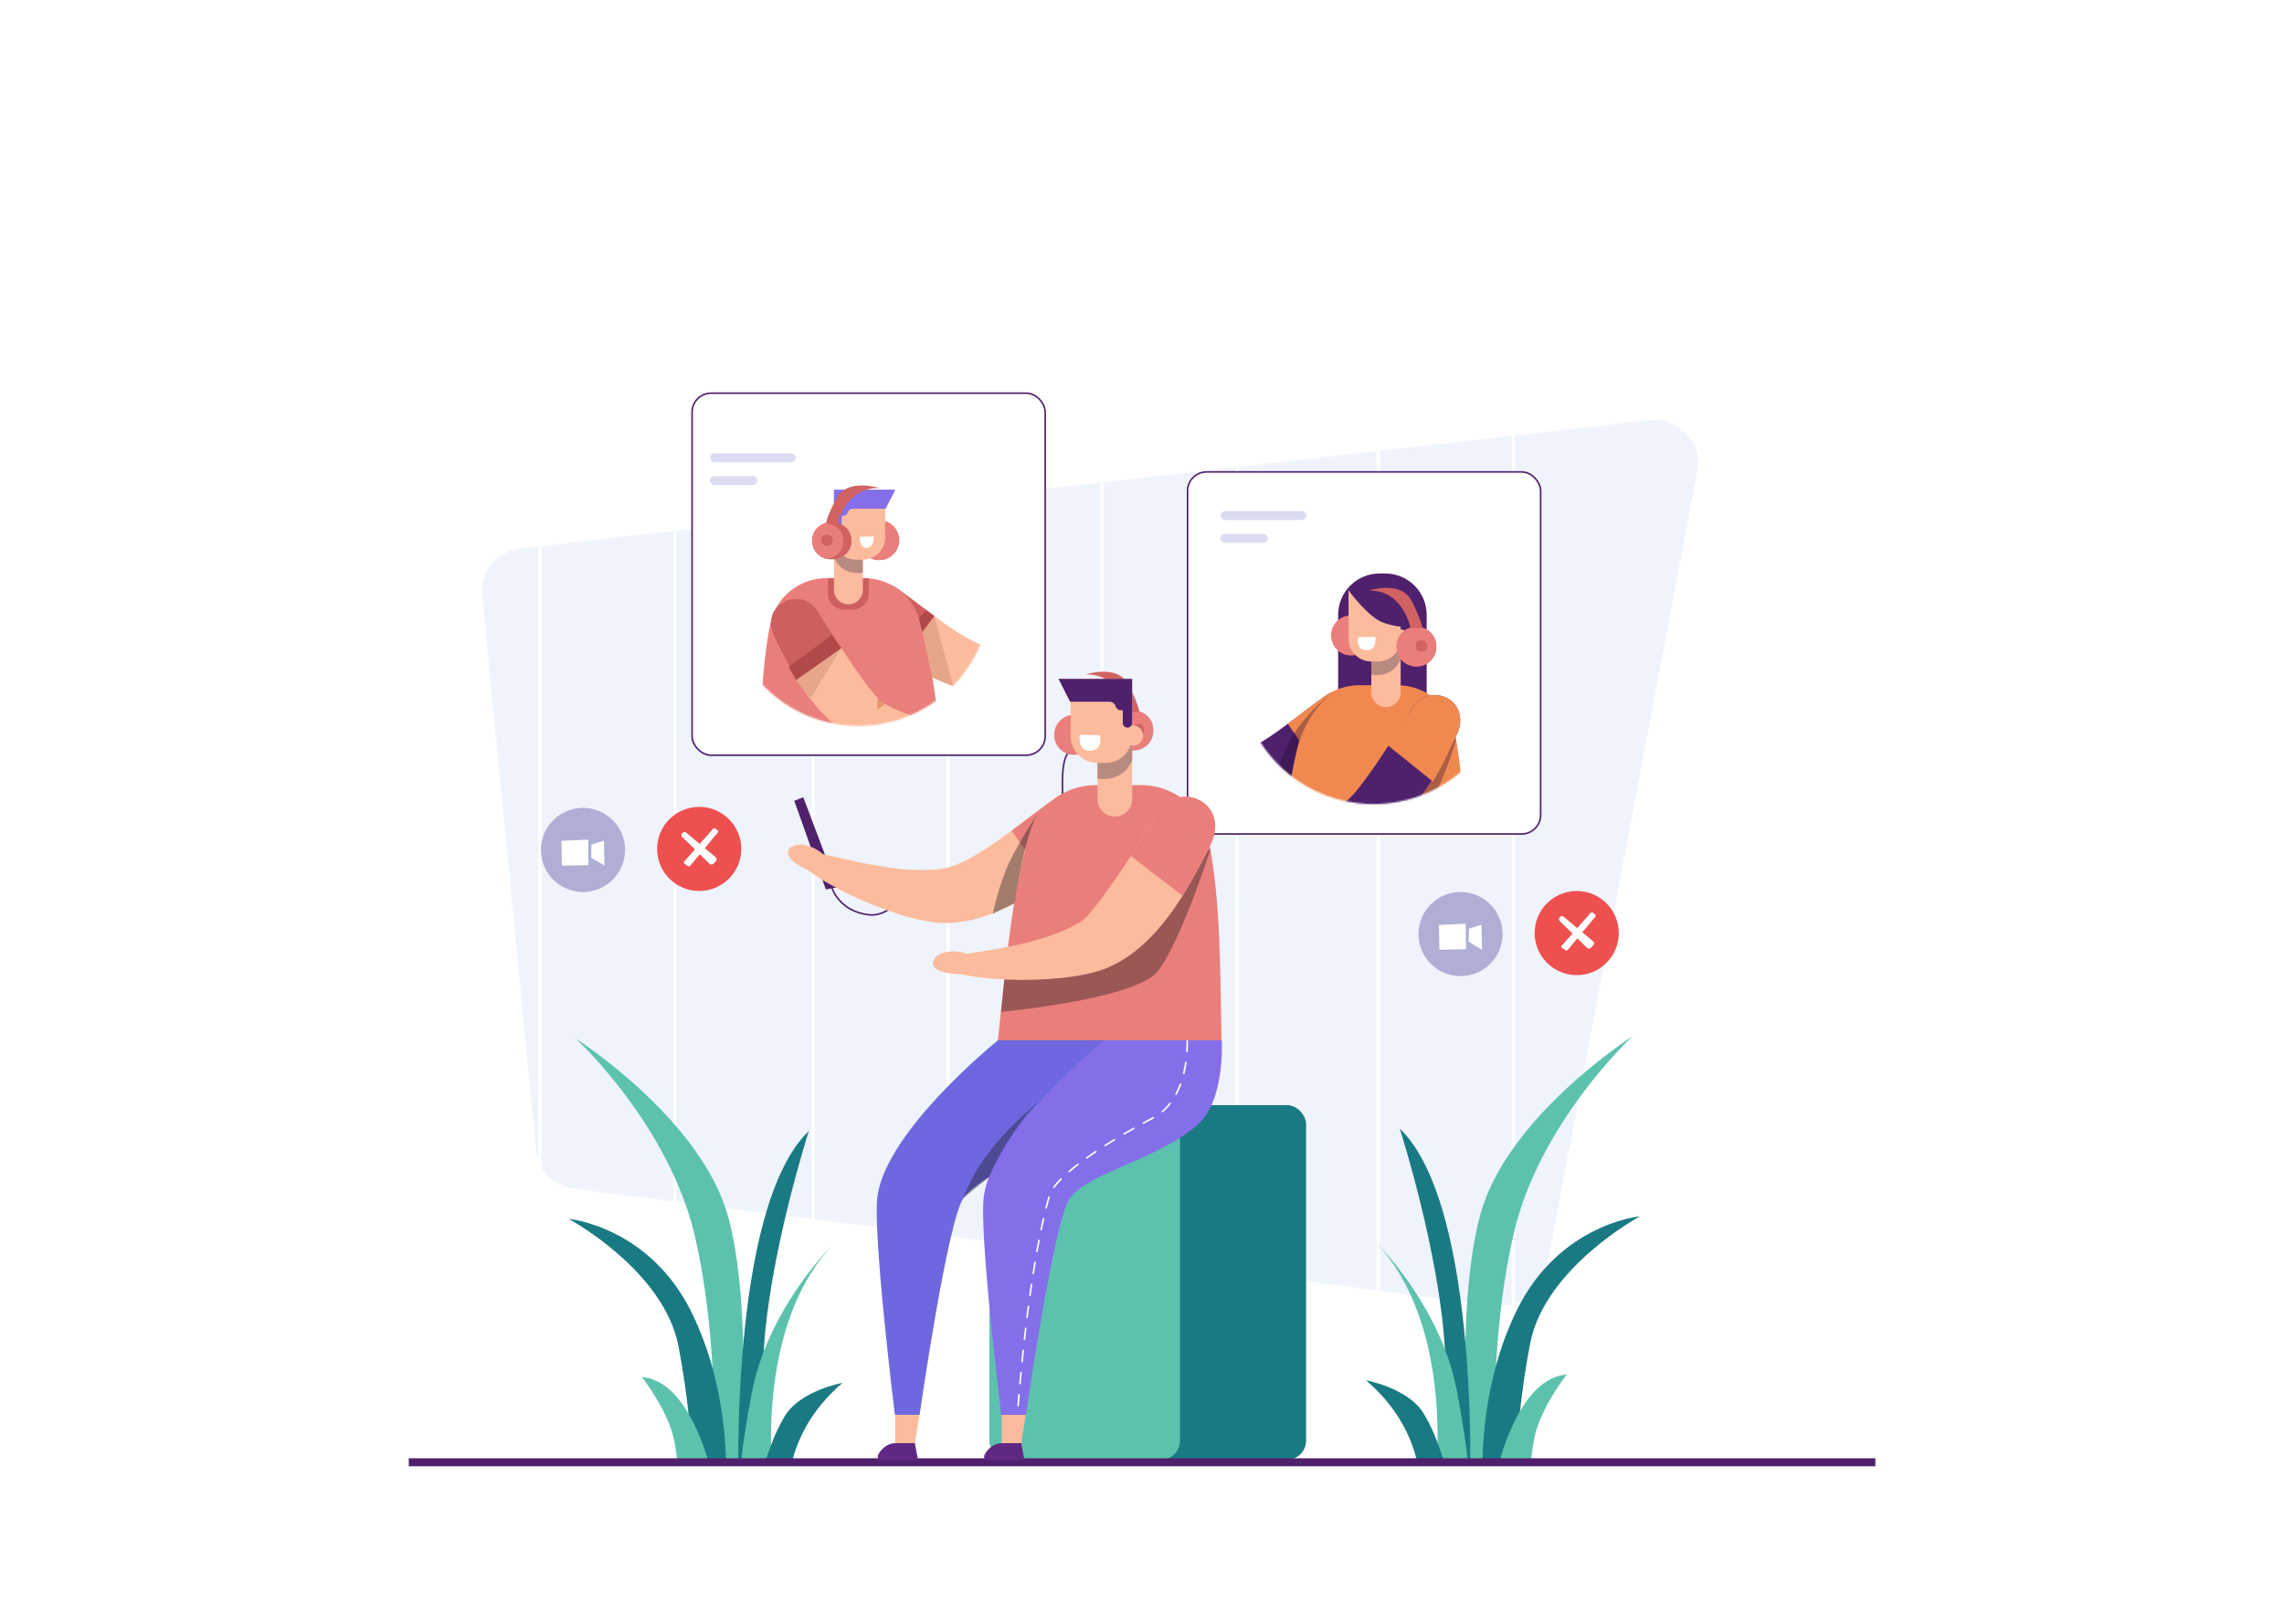 <svg width="1440" height="1024" viewBox="0 0 1440 1024" fill="none" xmlns="http://www.w3.org/2000/svg">
<g id="Video Call">
<rect width="1440" height="1024" fill="white"/>
<g id="Background" opacity="0.53">
<g id="Clipped">
<mask id="mask0" mask-type="alpha" maskUnits="userSpaceOnUse" x="303" y="264" width="768" height="560">
<path id="Path" fill-rule="evenodd" clip-rule="evenodd" d="M1070.47 296.463L975.01 801.485C972.328 815.672 958.477 825.343 943.542 823.455L362.175 749.968C349.116 748.318 338.986 738.24 337.768 725.687L303.739 374.957C302.324 360.372 313.314 347.365 328.513 345.637L1039.37 264.832C1058.21 262.69 1073.85 278.6 1070.47 296.463Z" fill="white"/>
</mask>
<g mask="url(#mask0)">
<g id="Group">
<path id="Path_2" d="M1070.47 296.463L975.01 801.485C972.328 815.672 958.477 825.343 943.542 823.455L362.175 749.968C349.116 748.318 338.986 738.24 337.768 725.687L303.739 374.957C302.324 360.372 313.314 347.365 328.513 345.637L1039.37 264.832C1058.21 262.69 1073.85 278.6 1070.47 296.463Z" fill="#E1E9F7"/>
<rect id="Rectangle" x="954.127" y="914.669" width="85.129" height="704.841" rx="12" transform="rotate(180 954.127 914.669)" stroke="white" stroke-width="2"/>
<rect id="Rectangle_2" x="779.908" y="899.511" width="85.129" height="704.841" rx="12" transform="rotate(180 779.908 899.511)" stroke="white" stroke-width="2"/>
<rect id="Rectangle_3" x="597.771" y="903.3" width="85.129" height="704.841" rx="12" transform="rotate(180 597.771 903.3)" stroke="white" stroke-width="2"/>
<rect id="Rectangle_4" x="425.532" y="907.09" width="85.129" height="704.841" rx="12" transform="rotate(180 425.532 907.09)" stroke="white" stroke-width="2"/>
</g>
</g>
</g>
</g>
<g id="Seat">
<rect id="Rectangle_5" x="623.878" y="696.93" width="199.579" height="223.578" rx="12" fill="#1A7A83"/>
<rect id="Rectangle_6" x="623.878" y="696.93" width="120.074" height="223.578" rx="12" fill="#5CC2AD"/>
</g>
<g id="Screen 2">
<rect id="Rectangle_7" x="748.708" y="297.617" width="222.631" height="228.315" rx="12" fill="white" stroke="#4F216C"/>
<g id="Group_2">
<rect id="Rectangle_8" x="769.55" y="322.248" width="54" height="5.684" rx="2.842" fill="#DCDCF1"/>
<rect id="Rectangle_9" x="769.445" y="336.669" width="29.893" height="5.684" rx="2.842" fill="#DCDCF1"/>
</g>
<g id="Clipped_2">
<mask id="mask1" mask-type="alpha" maskUnits="userSpaceOnUse" x="781" y="337" width="170" height="171">
<path id="Oval" fill-rule="evenodd" clip-rule="evenodd" d="M865.974 507.08C912.779 507.08 950.722 469.137 950.722 422.332C950.722 375.527 912.779 337.584 865.974 337.584C819.169 337.584 781.226 375.527 781.226 422.332C781.226 469.137 819.169 507.08 865.974 507.08Z" fill="white"/>
</mask>
<g mask="url(#mask1)">
<g id="Group_3">
<path id="Path_3" d="M887.474 462.773H855.656C849.028 462.773 843.656 457.4 843.656 450.773V387.76C843.656 380.834 846.407 374.192 851.304 369.295C856.201 364.398 862.843 361.647 869.769 361.647H873.362C887.783 361.647 899.475 373.338 899.475 387.76V450.773C899.475 453.956 898.21 457.008 895.96 459.259C893.709 461.509 890.656 462.773 887.474 462.773V462.773Z" fill="#4F216C"/>
<path id="Path_4" d="M776.41 505.844C796.047 505.886 815.194 495.584 831.07 484.156C840.07 477.675 848.031 470.83 854.418 465.306C860.729 459.85 863.432 451.387 859.4 444.084C857.163 440.033 853.306 437.127 848.795 436.095C844.284 435.064 839.547 436.003 835.772 438.679C828.35 443.949 820.167 450.379 811.949 456.453C798.394 466.484 784.755 475.553 774.326 476.887C741.481 481.072 698.487 462.273 696.64 468.407C693.76 477.963 749.809 505.784 776.41 505.844Z" fill="#4F216C"/>
<path id="Path_5" d="M811.949 456.453L831.07 484.153C840.07 477.672 848.031 470.827 854.418 465.303C860.729 459.847 863.432 451.384 859.4 444.081C857.164 440.03 853.306 437.124 848.795 436.092C844.285 435.061 839.548 436 835.772 438.676C828.35 443.949 820.167 450.379 811.949 456.453Z" fill="#F1884F"/>
<path id="Path_6" d="M924.033 568.51H804.561C808.773 528.91 811.752 489.91 821.844 457.81C826.682 442.504 840.891 432.105 856.944 432.121H881.079C898.787 432.143 913.98 444.747 917.273 462.147C923.733 495.922 923.217 531.433 924.033 568.51Z" fill="#F1884F"/>
<path id="Path_7" opacity="0.33" d="M917.91 466.639C917.91 466.639 905.426 513.724 882.597 530.846C859.768 547.968 805.905 555.1 805.905 555.1L807.688 536.2C807.688 536.2 886.164 498.746 887.947 496.963C889.73 495.18 916.7 463.435 916.7 463.435L917.91 466.639Z" fill="#1D0A2B"/>
<path id="Path_8" d="M774.055 527.116C775.089 537.045 838.178 540.086 862.737 529.869C880.189 522.609 893.278 507.046 903.19 491.281C908.725 482.225 913.803 472.897 918.405 463.332C922.116 455.869 921.345 447.016 914.805 441.839C911.178 438.965 906.498 437.773 901.938 438.563C897.379 439.352 893.372 442.048 890.923 445.974C886.56 452.974 881.123 461.553 875.572 469.999C864.906 486.24 853.791 501.963 849 504.945C820.878 522.423 773.394 520.745 774.055 527.116Z" fill="#4F216C"/>
<path id="Path_9" d="M874.526 469.626L903.419 492.9C909.646 483 914.389 471.388 918.405 463.331C922.116 455.868 921.345 447.015 914.805 441.838C911.179 438.964 906.499 437.772 901.939 438.562C897.38 439.351 893.373 442.047 890.923 445.973C886.56 452.971 880.075 461.18 874.526 469.626Z" fill="#F1884F"/>
<path id="Path_10" d="M864.579 402.476V436.541C864.544 439.871 866.3 442.962 869.178 444.637C872.056 446.312 875.612 446.312 878.49 444.637C881.368 442.962 883.124 439.871 883.09 436.541V402.476H864.579Z" fill="#FCBB9D"/>
<path id="Path_11" d="M864.579 404.374V425.465C864.579 425.465 877.364 428.346 883.09 415.909V402.476H872.653L864.579 404.374Z" fill="#B98A80"/>
<g id="Group_4">
<path id="Path_12" d="M864.392 400.3V401.14C864.375 406.728 860.515 411.569 855.072 412.83C854.193 413.035 853.294 413.139 852.392 413.14H851.552C844.932 413.121 839.571 407.759 839.552 401.14V400.3C839.571 393.681 844.932 388.319 851.552 388.3H852.392C853.702 388.296 855.003 388.512 856.242 388.94C861.104 390.6 864.377 395.162 864.392 400.3Z" fill="#D06262"/>
<path id="Path_13" d="M864.392 400.3V401.14C864.163 408.005 858.472 413.418 851.604 413.303C844.737 413.189 839.229 407.589 839.229 400.72C839.229 393.851 844.737 388.251 851.604 388.137C858.472 388.022 864.163 393.435 864.392 400.3Z" fill="#EA7E7B"/>
</g>
<path id="Path_14" d="M864.49 417.149H868.857C876.72 417.149 883.094 410.775 883.094 402.912V372.255H850.166L850.253 385.003V402.903C850.251 406.68 851.75 410.304 854.42 412.976C857.09 415.648 860.713 417.149 864.49 417.149Z" fill="#FCBB9D"/>
<path id="Oval_2" d="M883.501 407.891C886.492 407.891 888.916 405.467 888.916 402.476C888.916 399.485 886.492 397.061 883.501 397.061C880.51 397.061 878.086 399.485 878.086 402.476C878.086 405.467 880.51 407.891 883.501 407.891Z" fill="#FCBB9D"/>
<path id="Path_15" d="M850.166 372.259C850.166 372.259 863.008 389.916 872.817 392.948C882.626 395.98 885.659 395.088 885.659 395.088V368.157L850.166 372.259Z" fill="#4F216C"/>
<path id="Path_16" d="M867.123 401.585L856.288 401.718C856.288 401.718 854.281 410.458 862.129 410.056C868.413 409.735 867.123 401.585 867.123 401.585Z" fill="white"/>
<path id="Path_17" opacity="0.33" d="M840.371 436.809C840.371 436.809 820.039 450.721 810.408 472.836C800.777 494.951 800.777 501.016 800.777 501.016L813.619 494.952C813.619 494.952 814.867 455.536 840.371 436.809Z" fill="#1D0A2B"/>
</g>
</g>
</g>
<g id="Group_5">
<path id="Path_18" d="M905.547 407.358V408.198C905.531 413.786 901.671 418.627 896.227 419.888C895.348 420.093 894.449 420.197 893.547 420.198H892.707C886.088 420.179 880.726 414.817 880.707 408.198V407.358C880.726 400.739 886.088 395.377 892.707 395.358H893.547C894.857 395.354 896.159 395.57 897.397 395.998C902.259 397.658 905.533 402.22 905.547 407.358Z" fill="#D06262"/>
<path id="Path_19" d="M905.547 407.358V408.198C905.318 415.063 899.626 420.476 892.759 420.361C885.891 420.247 880.384 414.647 880.384 407.778C880.384 400.909 885.891 395.309 892.759 395.195C899.626 395.08 905.318 400.493 905.547 407.358Z" fill="#EA7E7B"/>
<rect id="Rectangle_10" x="892.599" y="403.877" width="7.058" height="7.058" rx="2.789" fill="#D06262"/>
<path id="Path_20" d="M863.126 372.409C863.126 372.409 883.231 365.672 889.968 378.935C896.705 392.198 896.705 395.987 896.705 395.987L889.336 396.198C889.336 396.198 884.81 371.988 863.126 372.409Z" fill="#D06262"/>
</g>
</g>
<g id="Screen 1">
<rect id="Rectangle_11" x="436.34" y="247.933" width="222.631" height="228.315" rx="12" fill="white" stroke="#4F216C"/>
<g id="Group_6">
<path id="Path_21" d="M541.816 340.25V341.09C541.833 346.678 545.693 351.519 551.136 352.78C552.015 352.985 552.914 353.089 553.816 353.09H554.656C561.276 353.071 566.637 347.709 566.656 341.09V340.25C566.637 333.631 561.276 328.269 554.656 328.25H553.816C552.506 328.246 551.205 328.462 549.966 328.89C545.104 330.55 541.831 335.112 541.816 340.25Z" fill="#D06262"/>
<path id="Path_22" d="M541.816 340.25V341.09C542.046 347.955 547.737 353.368 554.604 353.253C561.472 353.139 566.979 347.539 566.979 340.67C566.979 333.801 561.472 328.201 554.604 328.087C547.737 327.972 542.046 333.385 541.816 340.25Z" fill="#EA7E7B"/>
</g>
<g id="Clipped_3">
<mask id="mask2" mask-type="alpha" maskUnits="userSpaceOnUse" x="457" y="291" width="168" height="167">
<path id="Oval_3" fill-rule="evenodd" clip-rule="evenodd" d="M541.177 457.755C587.201 457.755 624.512 420.445 624.512 374.42C624.512 328.395 587.201 291.085 541.177 291.085C495.152 291.085 457.842 328.395 457.842 374.42C457.842 420.445 495.152 457.755 541.177 457.755Z" fill="white"/>
</mask>
<g mask="url(#mask2)">
<g id="Group_7">
<path id="Path_23" d="M623.987 437.072C604.677 437.113 585.85 426.983 570.239 415.745C561.383 409.373 553.561 402.645 547.279 397.21C541.073 391.845 538.416 383.523 542.379 376.342C544.579 372.358 548.371 369.501 552.807 368.486C557.243 367.471 561.901 368.396 565.613 371.027C572.913 376.209 580.958 382.527 589.039 388.504C602.368 398.368 615.78 407.29 626.034 408.598C658.334 412.713 700.61 394.228 702.426 400.259C705.26 409.656 650.145 437.013 623.987 437.072Z" fill="#FCBB9D"/>
<path id="Path_24" d="M589.041 388.5L570.241 415.741C561.385 409.369 553.563 402.641 547.281 397.206C541.075 391.841 538.418 383.519 542.381 376.338C544.581 372.354 548.373 369.497 552.809 368.482C557.245 367.467 561.903 368.392 565.615 371.023C572.913 376.209 580.96 382.531 589.041 388.5Z" fill="#CD5F5F"/>
<path id="Path_25" d="M596.307 498.7H478.822C479.63 462.237 479.122 427.315 485.469 394.1C488.707 376.992 503.646 364.599 521.057 364.577H544.791C545.641 364.577 546.491 364.61 547.332 364.668C547.472 364.674 547.611 364.688 547.748 364.71C562.403 365.879 574.887 375.816 579.313 389.835C589.235 421.4 592.167 459.751 596.307 498.7Z" fill="#EA7E7B"/>
<path id="Path_26" d="M547.757 365.158V374.358C547.742 379.875 543.273 384.343 537.757 384.358H531.976C526.459 384.343 521.99 379.875 521.976 374.358V365.158C521.976 364.958 521.984 364.766 521.993 364.575H544.785C545.635 364.575 546.485 364.608 547.326 364.666C547.465 364.672 547.604 364.686 547.742 364.708C547.757 364.858 547.757 365.008 547.757 365.158Z" fill="#CD5F5F"/>
<path id="Path_27" d="M630.249 464.829C629.233 474.593 567.195 477.583 543.049 467.537C525.888 460.398 513.017 445.094 503.271 429.591C497.828 420.686 492.834 411.514 488.309 402.109C484.66 394.769 485.418 386.064 491.849 380.974C495.416 378.148 500.017 376.976 504.501 377.752C508.984 378.528 512.925 381.179 515.333 385.039C519.624 391.92 524.972 400.359 530.433 408.665C540.921 424.634 551.851 440.096 556.566 443.028C584.206 460.214 630.9 458.565 630.249 464.829Z" fill="#FCBB9D"/>
<path id="Path_28" d="M544 338.521V372.021C544 377.047 539.926 381.121 534.9 381.121C529.874 381.121 525.8 377.047 525.8 372.021V338.521H544Z" fill="#FCBB9D"/>
<path id="Path_29" d="M530.424 408.665L503.267 429.591C497.824 420.686 492.83 411.514 488.305 402.109C484.656 394.769 485.414 386.064 491.845 380.974C495.412 378.148 500.013 376.976 504.497 377.752C508.981 378.528 512.921 381.179 515.329 385.039C519.62 391.92 524.968 400.359 530.424 408.665Z" fill="#CD5F5F"/>
<path id="Path_30" d="M544 340.387V361.127C544 361.127 531.428 363.959 525.8 351.727V338.521H536.063L544 340.387Z" fill="#B98A80"/>
<path id="Path_31" d="M544.086 352.949H539.791C532.059 352.949 525.791 346.681 525.791 338.949V308.8H564.44L558.084 321.339V338.95C558.083 346.681 551.817 352.948 544.086 352.949Z" fill="#FCBB9D"/>
<path id="Oval_4" d="M525.391 343.845C528.332 343.845 530.716 341.461 530.716 338.52C530.716 335.579 528.332 333.195 525.391 333.195C522.45 333.195 520.066 335.579 520.066 338.52C520.066 341.461 522.45 343.845 525.391 343.845Z" fill="#FCBB9D"/>
<path id="Path_32" d="M564.443 308.8H525.79V320.788H525.798V331.942C525.78 332.832 526.245 333.662 527.012 334.112C527.78 334.562 528.731 334.562 529.499 334.112C530.267 333.662 530.731 332.832 530.713 331.942V325.255H531.906C533.066 325.24 534.081 324.469 534.406 323.355C534.837 321.737 536.361 320.657 538.03 320.787H558.373L564.443 308.8Z" fill="#856EEA"/>
<path id="Path_33" d="M530.424 408.665L510.67 441.094L501.901 428.817L530.424 408.665Z" fill="#E7A58A"/>
<path id="Path_34" d="M589.041 388.504L601.079 432.851L587.75 427.239L581.436 398.476L589.041 388.504Z" fill="#E7A58A"/>
<path id="Path_35" d="M542.107 338.453L550.92 338.321C550.92 338.321 551.446 345.029 546.579 345.556C541.712 346.083 542.107 338.453 542.107 338.453Z" fill="white"/>
<path id="Path_36" d="M497.254 420.399L501.901 428.817L530.424 408.665L524.613 400.406L497.254 420.399Z" fill="#B14949"/>
<path id="Path_37" d="M589.041 388.504L581.436 398.476L579.313 389.833L583.935 384.621L589.041 388.504Z" fill="#B14949"/>
<path id="Path_38" opacity="0.43" d="M557.935 444.075L553.024 447.583L553.375 440.217L557.935 444.075Z" fill="#C86336"/>
<path id="Path_39" opacity="0.43" d="M626.036 408.598L622.124 416.716L619.318 406.895L626.036 408.598Z" fill="#C86336"/>
</g>
</g>
</g>
<g id="Group_8">
<path id="Path_40" d="M512.023 340.64V341.43C512.161 346.831 516.039 351.408 521.343 352.43C522.224 352.623 523.122 352.721 524.023 352.722H524.863C531.463 352.722 536.863 347.641 536.863 341.43V340.64C536.863 334.429 531.463 329.348 524.863 329.348H524.023C522.716 329.343 521.417 329.546 520.173 329.948C515.423 331.363 512.129 335.684 512.023 340.64Z" fill="#D06262"/>
<path id="Path_41" d="M512.023 340.64V341.43C512.161 346.831 516.039 351.408 521.343 352.43C527.233 351.715 531.813 346.954 531.813 341.23C531.794 338.198 530.519 335.309 528.293 333.25C526.081 331.194 523.193 330.02 520.173 329.95C515.423 331.365 512.13 335.685 512.023 340.64Z" fill="#EA7E7B"/>
<rect id="Rectangle_12" x="524.971" y="344.005" width="7.058" height="6.641" rx="2.789" transform="rotate(180 524.971 344.005)" fill="#D06262"/>
<path id="Path_42" d="M554.445 307.753C554.445 307.753 534.339 301.414 527.603 313.894C520.867 326.374 520.866 329.94 520.866 329.94L528.234 330.14C528.234 330.14 532.761 307.357 554.445 307.753Z" fill="#D06262"/>
</g>
<g id="Group_9">
<rect id="Rectangle_13" x="447.708" y="285.827" width="54" height="5.684" rx="2.842" fill="#DCDCF1"/>
<rect id="Rectangle_14" x="447.603" y="300.248" width="29.893" height="5.684" rx="2.842" fill="#DCDCF1"/>
</g>
</g>
<g id="Plant">
<path id="Path_43" d="M466.391 922.191H450.361C450.631 909.331 450.721 887.791 449.271 862.861C447.731 836.541 444.481 806.441 437.931 778.781C421.561 709.691 364.921 656.701 363.161 655.071C365.281 656.411 442.781 706.671 459.171 767.701C465.541 791.401 467.971 820.921 468.551 848.321C469.221 879.671 467.471 908.241 466.391 922.191Z" fill="#5CC2AD"/>
<path id="Path_44" d="M509.951 713.221C509.561 714.441 484.931 791.391 481.491 852.331C481.431 853.371 481.381 854.411 481.331 855.441C479.871 888.001 478.931 909.311 478.371 922.191H465.451C465.411 906.491 465.831 878.851 468.551 848.321C473.091 797.291 484.041 738.181 509.951 713.221Z" fill="#1A7A83"/>
<path id="Path_45" d="M486.1 911.381C486.16 915.361 486.29 918.991 486.46 922.191H467.15C468.15 912.551 470.14 898.581 473.94 878.521C475.667 869.582 478.193 860.817 481.49 852.331C496.55 813.271 523.69 786.281 524.71 785.281C490.481 822.031 485.631 878.5 486.1 911.381Z" fill="#5CC2AD"/>
<path id="Path_46" d="M457.741 922.191H436.541C436.151 914.381 435.431 903.811 434.091 891.441C432.721 878.811 430.721 864.321 427.771 848.971C418.531 800.951 358.501 768.631 358.501 768.631C358.501 768.631 409.301 773.241 436.081 827.731C441.571 839.001 445.987 850.763 449.271 862.861C454.49 882.221 457.334 902.144 457.741 922.191Z" fill="#1A7A83"/>
<path id="Path_47" d="M531.2 872.061C510.96 889.261 502.64 908.401 499.26 922.191H482.33C483.43 918.781 484.7 915.081 486.1 911.381C488.491 904.761 491.536 898.396 495.19 892.381C505.341 876.681 531.2 872.061 531.2 872.061Z" fill="#1A7A83"/>
<path id="Path_48" d="M446.791 922.191H427.141C426.621 917.571 425.931 912.741 425.001 908.081C421.301 889.611 404.681 868.371 404.681 868.371C417.441 869.431 427.071 879.471 434.091 891.441C440.151 901.761 444.271 913.521 446.791 922.191Z" fill="#5CC2AD"/>
</g>
<g id="Plant 2">
<path id="Path_49" d="M926.047 920.612H942.077C941.807 907.752 941.717 886.212 943.167 861.282C944.707 834.962 947.957 804.862 954.507 777.202C970.877 708.112 1027.52 655.122 1029.28 653.492C1027.16 654.832 949.657 705.092 933.267 766.122C926.897 789.822 924.467 819.342 923.887 846.742C923.217 878.092 924.967 906.662 926.047 920.612Z" fill="#5CC2AD"/>
<path id="Path_50" d="M882.487 711.642C882.877 712.862 907.507 789.812 910.947 850.752C911.007 851.792 911.057 852.832 911.107 853.862C912.567 886.422 913.507 907.732 914.067 920.612H926.987C927.027 904.912 926.607 877.272 923.887 846.742C919.347 795.712 908.4 736.6 882.487 711.642Z" fill="#1A7A83"/>
<path id="Path_51" d="M906.337 909.8C906.277 913.78 906.147 917.41 905.977 920.61H925.287C924.287 910.97 922.297 897 918.497 876.94C916.77 868.001 914.244 859.236 910.947 850.75C895.887 811.69 868.747 784.7 867.727 783.7C901.957 820.452 906.807 876.922 906.337 909.8Z" fill="#5CC2AD"/>
<path id="Path_52" d="M934.7 920.612H955.9C956.29 912.802 957.01 902.232 958.35 889.862C959.72 877.232 961.72 862.742 964.67 847.392C973.91 799.372 1033.94 767.052 1033.94 767.052C1033.94 767.052 983.14 771.662 956.36 826.152C950.871 837.422 946.454 849.184 943.17 861.282C937.952 880.642 935.107 900.565 934.7 920.612H934.7Z" fill="#1A7A83"/>
<path id="Path_53" d="M861.237 870.482C881.477 887.682 889.797 906.822 893.177 920.612H910.107C909.007 917.202 907.737 913.502 906.337 909.802C903.947 903.182 900.902 896.817 897.247 890.802C887.1 875.1 861.237 870.482 861.237 870.482Z" fill="#1A7A83"/>
<path id="Path_54" d="M945.647 920.612H965.3C965.82 915.992 966.51 911.162 967.44 906.502C971.14 888.032 987.76 866.792 987.76 866.792C975 867.852 965.37 877.892 958.35 889.862C952.287 900.182 948.167 911.942 945.647 920.612Z" fill="#5CC2AD"/>
</g>
<g id="Button">
<path id="Oval_5" d="M994.087 614.933C1008.74 614.933 1020.61 603.057 1020.61 588.407C1020.61 573.757 1008.74 561.881 994.087 561.881C979.437 561.881 967.561 573.757 967.561 588.407C967.561 603.057 979.437 614.933 994.087 614.933Z" fill="#EE5050"/>
<path id="Oval_6" d="M920.824 615.564C935.474 615.564 947.35 603.688 947.35 589.038C947.35 574.388 935.474 562.512 920.824 562.512C906.174 562.512 894.298 574.388 894.298 589.038C894.298 603.688 906.174 615.564 920.824 615.564Z" fill="#AFAFD5"/>
<path id="Path_55" d="M1002.81 575.73L984.649 596.36C984.459 596.573 984.373 596.859 984.413 597.141C984.454 597.423 984.617 597.673 984.859 597.824L987.002 599.224C987.462 599.526 988.076 599.441 988.437 599.024L1005.84 578.037C1006.01 577.832 1006.09 577.565 1006.05 577.3C1006.02 577.035 1005.88 576.795 1005.67 576.637L1004.28 575.591C1003.83 575.252 1003.19 575.312 1002.81 575.73Z" fill="white"/>
<path id="Path_56" d="M983.386 580.844L1000.6 597.777C1001.25 598.417 1002.29 598.413 1002.94 597.768L1004.59 596.112C1004.92 595.782 1005.1 595.329 1005.08 594.863C1005.06 594.397 1004.84 593.962 1004.48 593.663L985.883 578.118C985.224 577.566 984.252 577.609 983.644 578.218L983.376 578.486C983.063 578.799 982.888 579.224 982.89 579.667C982.892 580.11 983.07 580.534 983.386 580.844Z" fill="white"/>
<path id="Path_57" d="M907.193 583.301L907.509 598.933L924.245 598.617L924.087 582.512L907.193 583.301Z" fill="white"/>
<path id="Path_58" d="M926.14 585.67L925.982 593.88L934.351 598.933L934.035 583.143L926.14 585.67Z" fill="white"/>
</g>
<g id="Button 2">
<path id="Oval_7" d="M440.825 561.88C455.475 561.88 467.351 550.004 467.351 535.354C467.351 520.704 455.475 508.828 440.825 508.828C426.175 508.828 414.299 520.704 414.299 535.354C414.299 550.004 426.175 561.88 440.825 561.88Z" fill="#EE5050"/>
<path id="Oval_8" d="M367.562 562.512C382.212 562.512 394.088 550.636 394.088 535.986C394.088 521.336 382.212 509.46 367.562 509.46C352.912 509.46 341.036 521.336 341.036 535.986C341.036 550.636 352.912 562.512 367.562 562.512Z" fill="#AFAFD5"/>
<path id="Path_59" d="M449.551 522.677L431.386 543.307C431.197 543.52 431.111 543.806 431.152 544.088C431.192 544.371 431.355 544.621 431.597 544.772L433.74 546.172C434.202 546.473 434.816 546.385 435.175 545.967L452.575 524.979C452.747 524.774 452.826 524.507 452.793 524.242C452.761 523.976 452.62 523.736 452.404 523.579L451.022 522.532C450.567 522.195 449.931 522.257 449.551 522.677Z" fill="white"/>
<path id="Path_60" d="M430.124 527.792L447.335 544.725C447.985 545.365 449.03 545.36 449.674 544.715L451.331 543.059C451.661 542.729 451.836 542.276 451.816 541.81C451.795 541.344 451.579 540.909 451.221 540.61L432.621 525.065C431.961 524.514 430.99 524.557 430.382 525.165L430.114 525.433C429.801 525.746 429.626 526.172 429.628 526.615C429.63 527.057 429.808 527.481 430.124 527.792Z" fill="white"/>
<path id="Path_61" d="M353.931 530.249L354.247 545.88L370.983 545.565L370.825 529.459L353.931 530.249Z" fill="white"/>
<path id="Path_62" d="M372.878 532.617L372.72 540.828L381.089 545.88L380.773 530.091L372.878 532.617Z" fill="white"/>
</g>
<g id="Human">
<g id="Headseat">
<path id="Path_63" d="M689.814 462.987V463.827C689.797 469.415 685.937 474.257 680.493 475.517C679.614 475.722 678.716 475.826 677.814 475.827H676.973C670.353 475.808 664.992 470.446 664.973 463.827V462.987C664.992 456.368 670.353 451.006 676.973 450.987H677.814C679.123 450.983 680.425 451.2 681.663 451.627C686.525 453.287 689.799 457.849 689.814 462.987Z" fill="#D06262"/>
<path id="Path_64" d="M689.814 462.987V463.827C689.585 470.691 683.894 476.104 677.027 475.989C670.16 475.875 664.653 470.275 664.653 463.407C664.653 456.539 670.16 450.939 677.027 450.825C683.894 450.71 689.585 456.123 689.814 462.987Z" fill="#EA7E7B"/>
<rect id="Rectangle_15" x="257.729" y="919.616" width="924.63" height="5.053" fill="#4F216C"/>
<rect id="Rectangle_16" x="676.865" y="459.506" width="7.058" height="7.058" rx="2.789" fill="#D06262"/>
<path id="Path_65" d="M506.445 502.774L527.918 559.616L520.655 560.879L500.761 504.985L506.445 502.774Z" fill="#4F216C"/>
<path id="Path_66" d="M524.55 560.037C524.55 560.037 529.182 574.774 547.708 576.879C566.234 578.984 574.655 550.353 597.813 554.564C620.971 558.775 640.339 574.774 657.181 565.511C674.023 556.248 669.813 510.353 669.813 493.932C669.813 477.511 673.181 475.406 673.181 475.406" stroke="#4F216C"/>
<g id="Group_10">
<path id="Path_67" d="M727.077 460.25V461.09C727.061 466.678 723.2 471.52 717.756 472.78C716.878 472.985 715.979 473.089 715.077 473.09H714.236C707.617 473.071 702.256 467.709 702.236 461.09V460.25C702.256 453.631 707.617 448.269 714.236 448.25H715.077C716.387 448.246 717.688 448.463 718.926 448.89C723.789 450.55 727.063 455.112 727.077 460.25Z" fill="#D06262"/>
<path id="Path_68" d="M727.077 460.25V461.09C726.848 467.954 721.157 473.367 714.29 473.252C707.423 473.138 701.916 467.538 701.916 460.67C701.916 453.802 707.423 448.202 714.29 448.088C721.157 447.973 726.848 453.386 727.077 460.25Z" fill="#EA7E7B"/>
<rect id="Rectangle_17" x="714.129" y="456.769" width="7.058" height="7.058" rx="2.789" fill="#D06262"/>
<path id="Path_69" d="M684.655 425.3C684.655 425.3 704.76 418.563 711.497 431.826C718.234 445.089 718.234 448.879 718.234 448.879L710.865 449.089C710.865 449.089 706.339 424.88 684.655 425.3Z" fill="#D06262"/>
</g>
</g>
<path id="Path_70" d="M580.409 887.283L576.618 911.365H564.465L564.428 890.005L580.409 887.283Z" fill="#FCBB9D"/>
<path id="Path_71" d="M629.154 656.081C629.154 656.081 559.412 712.119 553.276 753.975C549.907 776.954 564.2 892.207 564.2 892.207H579.774C579.774 892.207 597.449 768.954 607.542 755.421C619.317 739.632 662.675 724.677 687.069 700.528C699.953 687.774 703.197 656.081 703.197 656.081H629.154Z" fill="#6D68DF"/>
<path id="Path_72" d="M578.83 920.851L576.764 910.079H564.538C560.283 910.079 556.28 912.732 553.743 917.233C552.9 918.733 553.71 920.851 555.124 920.851H578.83Z" fill="#5F2882"/>
<path id="Path_73" d="M647.478 887.283L643.687 911.365H631.533L631.497 890.005L647.478 887.283Z" fill="#FCBB9D"/>
<path id="Path_74" d="M696.134 656.081C696.134 656.081 626.481 712.119 620.345 753.975C616.976 776.954 631.269 892.207 631.269 892.207H646.843C646.843 892.207 664.518 768.954 674.61 755.421C686.63 739.305 728.858 731.751 754.833 709.47C772.601 694.23 770.266 656.081 770.266 656.081H696.134Z" fill="#856EEA"/>
<path id="Path_75" d="M645.9 920.851L643.833 910.079H631.607C627.352 910.079 623.348 912.732 620.812 917.233C619.969 918.733 620.779 920.851 622.193 920.851H645.9Z" fill="#5F2882"/>
<path id="Path_76" d="M748.473 656.081C748.473 656.081 750.643 692.852 726.558 705.19C716.475 710.356 666.303 737.634 661.537 754.315C647.415 803.741 641.452 892.207 641.452 892.207" stroke="white" stroke-linecap="round" stroke-linejoin="round" stroke-dasharray="7"/>
<path id="Path_77" d="M595.925 582.11C619.105 582.16 641.705 570 660.445 556.51C671.075 548.86 680.465 540.78 688.005 534.26C695.455 527.82 698.645 517.83 693.885 509.21C691.245 504.429 686.693 501 681.37 499.782C676.046 498.564 670.456 499.673 666 502.83C657.24 509.05 647.58 516.64 637.88 523.81C621.88 535.65 605.78 546.36 593.47 547.93C554.7 552.87 503.95 530.68 501.77 537.92C498.365 549.2 564.525 582.04 595.925 582.11Z" fill="#FCBB9D"/>
<path id="Path_78" d="M637.875 523.81L660.445 556.51C671.075 548.86 680.465 540.78 688.005 534.26C695.455 527.82 698.645 517.83 693.885 509.21C691.245 504.429 686.693 501 681.37 499.782C676.046 498.564 670.456 499.673 666 502.83C657.235 509.05 647.575 516.64 637.875 523.81Z" fill="#EA7E7B"/>
<path id="Path_79" d="M521.332 541.366C517.648 536.771 512.394 533.703 506.581 532.753C497.045 531.34 487.53 540.203 513.944 550.771C540.358 561.339 521.332 541.366 521.332 541.366Z" fill="#FCBB9D"/>
<path id="Path_80" d="M770.178 656.081H629.154C634.126 609.339 637.642 563.298 649.554 525.406C655.266 507.337 672.039 495.062 690.989 495.083H719.478C740.381 495.109 758.315 509.987 762.2 530.526C769.823 570.4 769.215 612.316 770.178 656.081Z" fill="#EA7E7B"/>
<path id="Path_81" opacity="0.39" d="M763.2 535.63C763.2 535.63 744.252 594.367 730.042 612.367C715.832 630.367 631.2 638.051 631.2 638.051L633.516 614.682L696.884 588.682L733.831 544.156L763.2 535.63Z" fill="#1B1B1D"/>
<path id="Path_82" d="M593.145 607.22C594.365 618.94 668.835 622.53 697.825 610.47C718.425 601.9 733.875 583.53 745.575 564.92C752.109 554.23 758.103 543.22 763.535 531.93C767.915 523.12 767.005 512.67 759.285 506.56C755.004 503.168 749.48 501.761 744.098 502.693C738.716 503.624 733.986 506.806 731.095 511.44C725.945 519.7 719.525 529.83 712.975 539.8C700.385 558.97 687.265 577.53 681.605 581.05C648.415 601.68 592.365 599.7 593.145 607.22Z" fill="#FCBB9D"/>
<path id="Path_83" d="M612.526 602.841C607.354 600.024 601.322 599.222 595.594 600.59C586.252 602.968 580.894 614.817 609.342 614.369C637.79 613.921 612.526 602.841 612.526 602.841Z" fill="#FCBB9D"/>
<path id="Path_84" d="M691.945 463.81V504.02C691.945 510.054 696.837 514.945 702.87 514.945C708.904 514.945 713.795 510.054 713.795 504.02V463.81H691.945Z" fill="#FCBB9D"/>
<path id="Path_85" d="M712.975 539.8L745.575 564.92C752.109 554.23 758.103 543.22 763.535 531.93C767.915 523.12 767.005 512.67 759.285 506.56C755.004 503.168 749.48 501.761 744.098 502.693C738.716 503.624 733.986 506.806 731.095 511.44C725.945 519.7 719.525 529.83 712.975 539.8Z" fill="#EA7E7B"/>
<path id="Path_86" d="M691.945 466.05V490.95C691.945 490.95 707.035 494.35 713.795 479.67V463.81H701.475L691.945 466.05Z" fill="#B98A80"/>
<path id="Path_87" d="M667.4 428.133L674.69 442.523L675.03 443.193V464.323C675.033 473.606 682.558 481.13 691.84 481.133H696.99C706.273 481.13 713.798 473.606 713.8 464.323V428.133L667.4 428.133Z" fill="#FCBB9D"/>
<path id="Oval_9" d="M714.28 470.201C717.81 470.201 720.672 467.339 720.672 463.809C720.672 460.279 717.81 457.417 714.28 457.417C710.749 457.417 707.888 460.279 707.888 463.809C707.888 467.339 710.749 470.201 714.28 470.201Z" fill="#FCBB9D"/>
<path id="Path_88" d="M667.4 428.133H713.8V442.523H713.79V455.913C713.79 457.542 712.47 458.863 710.84 458.863C709.211 458.863 707.89 457.542 707.89 455.913V447.886H706.457C705.065 447.868 703.848 446.943 703.457 445.606C702.941 443.664 701.111 442.368 699.107 442.524H674.692L667.4 428.133Z" fill="#4F216C"/>
<path id="Path_89" d="M680.729 463.473L693.518 463.631C693.518 463.631 695.887 473.947 686.624 473.473C679.206 473.094 680.729 463.473 680.729 463.473Z" fill="white"/>
<path id="Path_90" opacity="0.39" d="M654.989 694.682C654.989 694.682 617.567 723.949 607.542 755.421L623.411 742.472C623.411 742.472 636.253 712.366 654.989 694.682Z" fill="#1B1B1D"/>
<path id="Path_91" opacity="0.39" d="M655.622 510.893C655.622 510.893 643.622 528.577 636.675 543.104C629.728 557.631 625.938 576.156 625.938 576.156L639.622 569.63C639.622 569.63 646.147 523.525 655.622 510.893Z" fill="#1B1B1D"/>
</g>
</g>
</svg>
